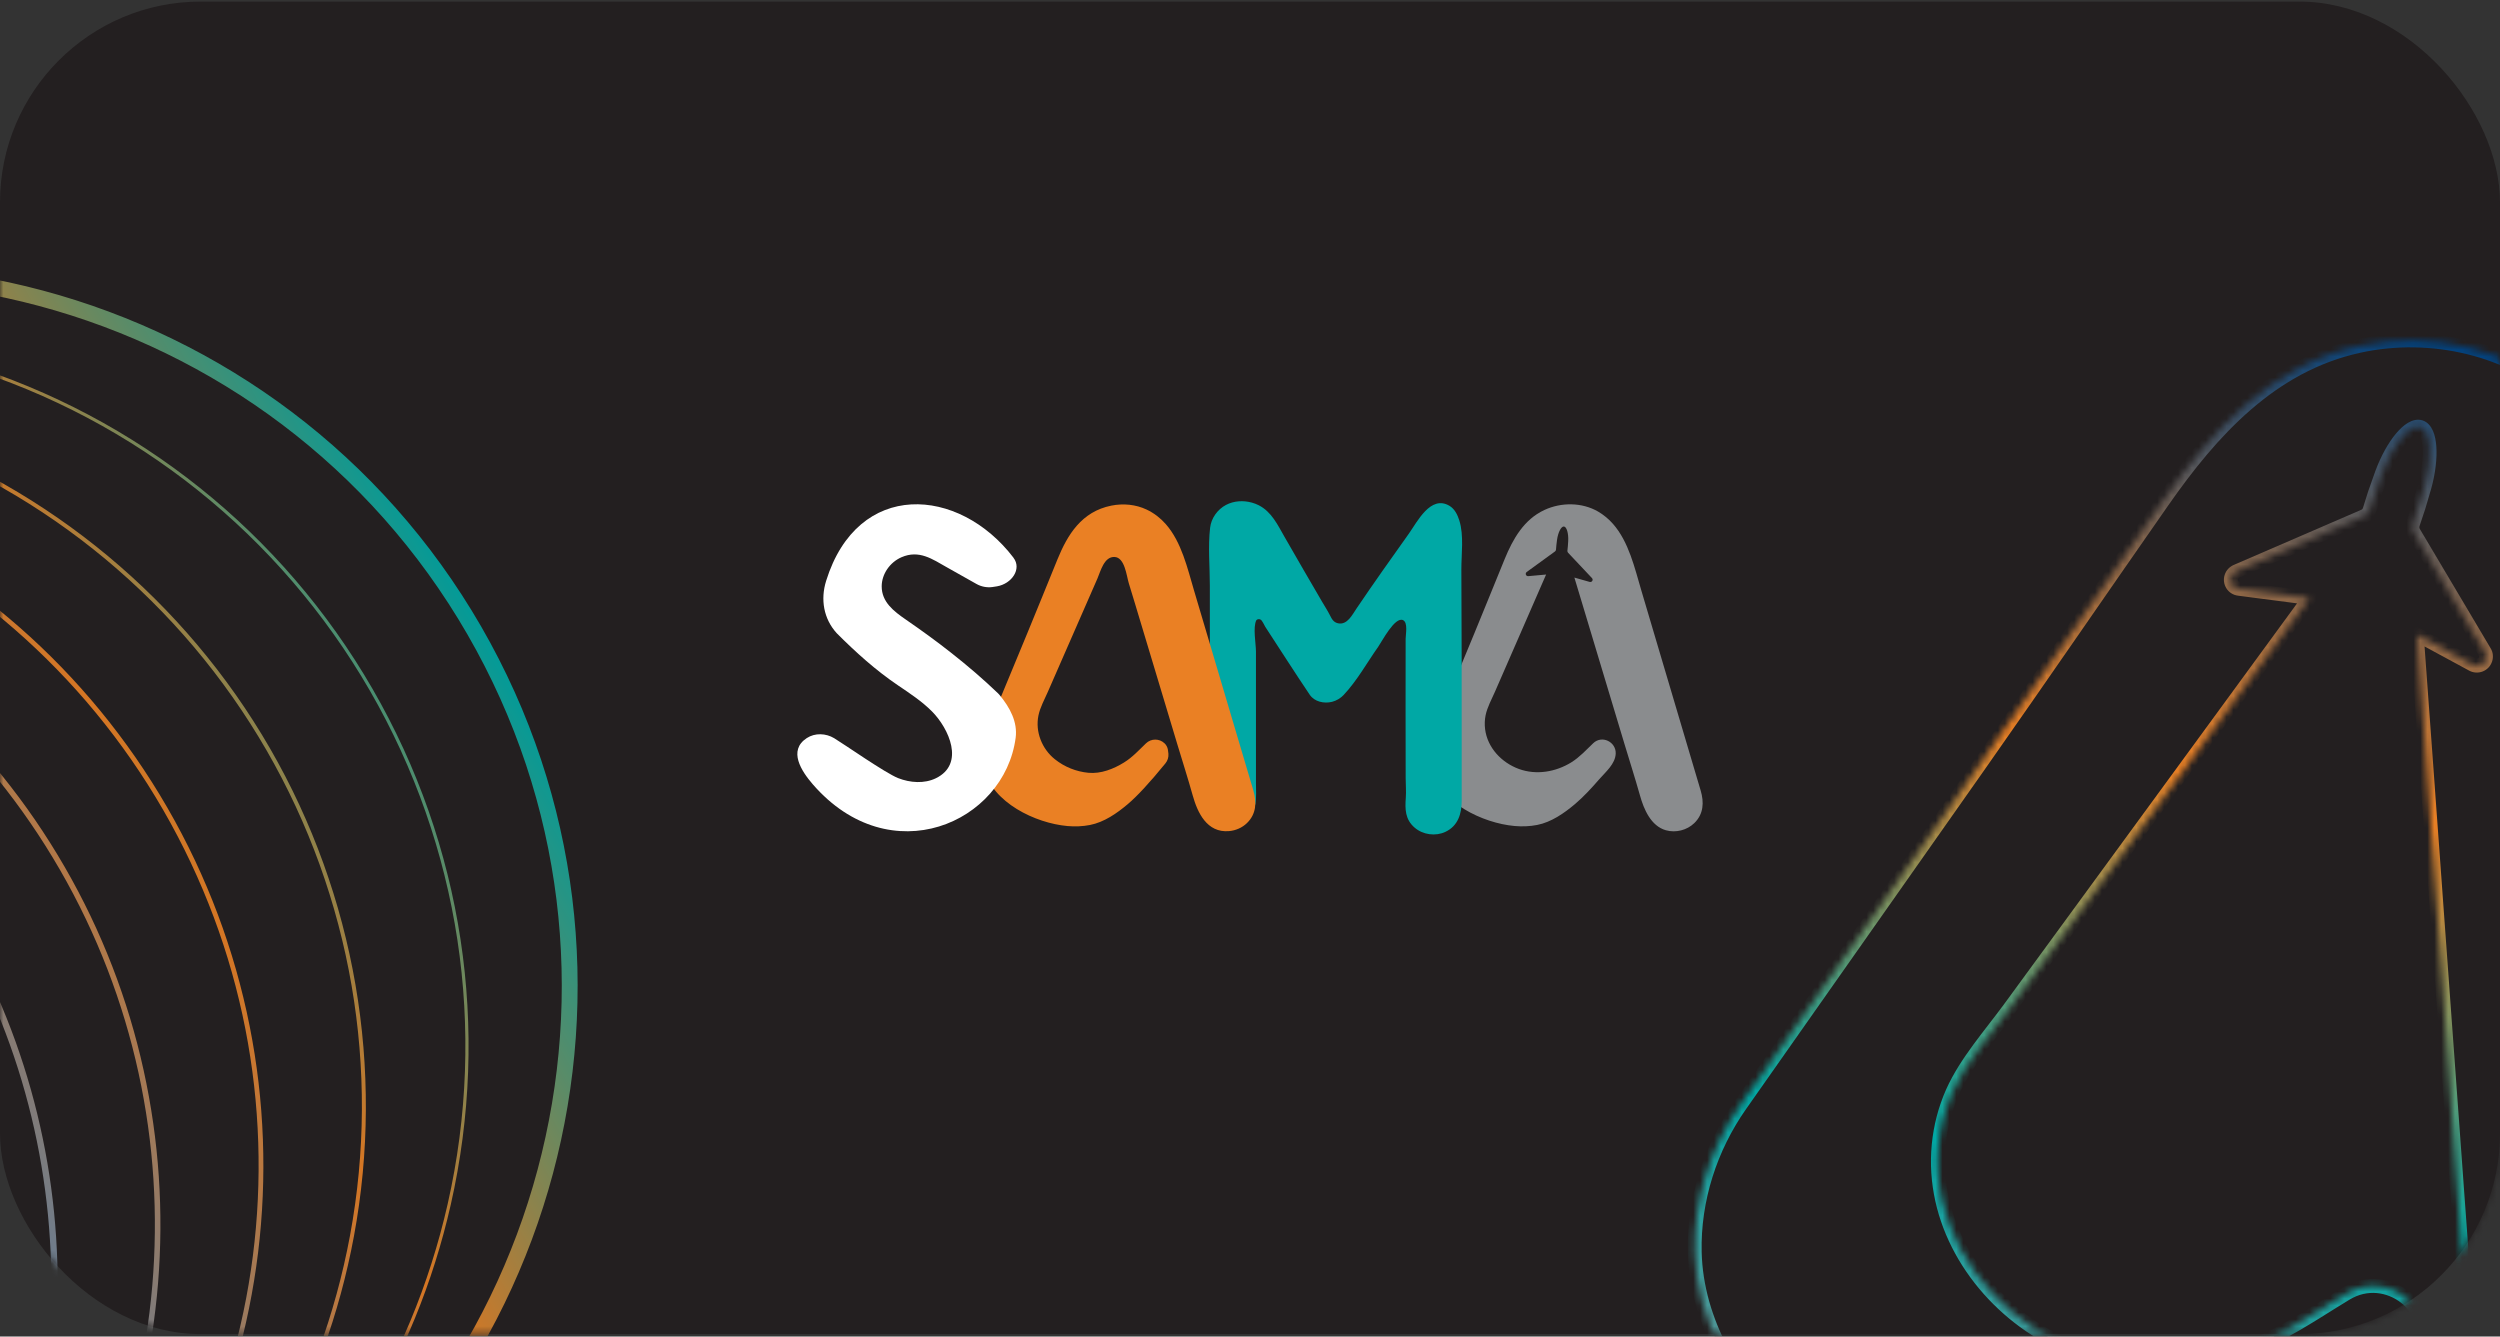 <svg width="361" height="193" viewBox="0 0 361 193" fill="none" xmlns="http://www.w3.org/2000/svg">
<rect x="0" y="0" width="361" height="193" fill="#333333" stroke="none"/>
<rect y="0.227" width="361" height="192.415" rx="29" fill="#231F20"/>
<mask id="mask0_1_430" style="mask-type:alpha" maskUnits="userSpaceOnUse" x="0" y="0" width="361" height="193">
<rect y="0.227" width="361" height="192.415" rx="29" fill="#231F20"/>
</mask>
<g mask="url(#mask0_1_430)">
<mask id="path-3-inside-1_1_430" fill="white">
<path d="M377.318 66.302C375.569 63.112 373.327 60.17 370.516 57.556C362.644 50.318 351.046 47.667 340.607 49.96C327.957 52.732 319.359 62.246 312.258 72.433C303.438 85.074 294.718 97.798 285.864 110.412C277.246 122.681 268.628 134.951 259.991 147.216C257.105 151.336 254.2 155.452 251.314 159.572C246.975 165.749 244.546 173.247 244.722 180.811C245.188 200.848 266.804 217.749 284.296 223.345C288.447 224.669 292.754 225.473 297.115 225.594C305.384 225.813 313.69 222.408 320.923 218.644C326.858 215.543 332.377 211.634 337.745 207.691C342.139 204.464 348.571 201.176 350.087 195.459C351.83 188.9 344.725 183.203 338.78 186.798C333.959 189.712 329.475 192.899 324.089 194.792C314.251 198.213 302.895 197.681 293.932 191.946C285.007 186.219 278.91 176.101 279.946 165.334C280.199 162.69 280.876 160.102 281.953 157.682C283.894 153.351 287.364 149.461 290.163 145.639C297.821 135.18 305.464 124.698 313.122 114.239C319.47 105.552 325.819 96.865 332.167 88.178C332.603 87.561 333.053 86.966 333.508 86.353L323.283 85.022C322.453 84.916 321.943 84.087 322.196 83.31C322.319 82.94 322.58 82.661 322.933 82.501L341.371 74.531C341.743 74.375 342.036 74.044 342.162 73.655C343.019 70.888 342.761 71.684 343.942 68.355C345.496 64.156 348.006 61.183 349.509 61.657C351.006 62.151 351.292 66.026 350.089 70.344C349.093 73.734 349.346 72.957 348.418 75.688C348.292 76.077 348.335 76.504 348.537 76.846L358.791 94.127C358.997 94.451 359.026 94.854 358.908 95.205C358.65 96.001 357.738 96.353 357.013 95.953L348.974 91.596C349.383 97.226 349.793 102.857 350.207 108.469C351.154 121.466 352.087 134.44 353.034 147.437C354.091 161.988 355.148 176.538 356.205 191.089C356.958 201.402 357.89 211.716 358.46 222.048C358.89 230.165 360.75 240.408 368.591 244.681C373.762 247.484 380.428 247.326 385.446 244.238C391.844 240.307 393.564 233.763 393.089 226.827C392.87 223.542 392.632 220.253 392.413 216.968C391.642 205.757 390.875 194.527 390.104 183.317C389.173 169.628 388.236 155.958 387.285 142.265C386.479 130.59 385.692 118.919 384.886 107.244C383.977 93.898 383.972 78.371 377.332 66.326"/>
</mask>
<path d="M377.318 66.302C375.569 63.112 373.327 60.17 370.516 57.556C362.644 50.318 351.046 47.667 340.607 49.96C327.957 52.732 319.359 62.246 312.258 72.433C303.438 85.074 294.718 97.798 285.864 110.412C277.246 122.681 268.628 134.951 259.991 147.216C257.105 151.336 254.2 155.452 251.314 159.572C246.975 165.749 244.546 173.247 244.722 180.811C245.188 200.848 266.804 217.749 284.296 223.345C288.447 224.669 292.754 225.473 297.115 225.594C305.384 225.813 313.69 222.408 320.923 218.644C326.858 215.543 332.377 211.634 337.745 207.691C342.139 204.464 348.571 201.176 350.087 195.459C351.83 188.9 344.725 183.203 338.78 186.798C333.959 189.712 329.475 192.899 324.089 194.792C314.251 198.213 302.895 197.681 293.932 191.946C285.007 186.219 278.91 176.101 279.946 165.334C280.199 162.69 280.876 160.102 281.953 157.682C283.894 153.351 287.364 149.461 290.163 145.639C297.821 135.18 305.464 124.698 313.122 114.239C319.47 105.552 325.819 96.865 332.167 88.178C332.603 87.561 333.053 86.966 333.508 86.353L323.283 85.022C322.453 84.916 321.943 84.087 322.196 83.31C322.319 82.94 322.58 82.661 322.933 82.501L341.371 74.531C341.743 74.375 342.036 74.044 342.162 73.655C343.019 70.888 342.761 71.684 343.942 68.355C345.496 64.156 348.006 61.183 349.509 61.657C351.006 62.151 351.292 66.026 350.089 70.344C349.093 73.734 349.346 72.957 348.418 75.688C348.292 76.077 348.335 76.504 348.537 76.846L358.791 94.127C358.997 94.451 359.026 94.854 358.908 95.205C358.65 96.001 357.738 96.353 357.013 95.953L348.974 91.596C349.383 97.226 349.793 102.857 350.207 108.469C351.154 121.466 352.087 134.44 353.034 147.437C354.091 161.988 355.148 176.538 356.205 191.089C356.958 201.402 357.89 211.716 358.46 222.048C358.89 230.165 360.75 240.408 368.591 244.681C373.762 247.484 380.428 247.326 385.446 244.238C391.844 240.307 393.564 233.763 393.089 226.827C392.87 223.542 392.632 220.253 392.413 216.968C391.642 205.757 390.875 194.527 390.104 183.317C389.173 169.628 388.236 155.958 387.285 142.265C386.479 130.59 385.692 118.919 384.886 107.244C383.977 93.898 383.972 78.371 377.332 66.326" fill="#231F20"/>
<path d="M370.516 57.556L371.197 56.824L371.193 56.82L370.516 57.556ZM340.607 49.96L340.821 50.937L340.822 50.937L340.607 49.96ZM312.258 72.433L313.078 73.005L313.078 73.005L312.258 72.433ZM285.864 110.412L286.683 110.986L286.683 110.986L285.864 110.412ZM259.991 147.216L259.173 146.64L259.172 146.642L259.991 147.216ZM251.314 159.572L252.132 160.146L252.133 160.145L251.314 159.572ZM244.722 180.811L245.722 180.788L245.722 180.788L244.722 180.811ZM284.296 223.345L283.991 224.297L283.992 224.297L284.296 223.345ZM297.115 225.594L297.087 226.593L297.088 226.593L297.115 225.594ZM320.923 218.644L321.385 219.531L321.387 219.53L320.923 218.644ZM337.745 207.691L337.153 206.885L337.153 206.885L337.745 207.691ZM350.087 195.459L349.12 195.203L349.12 195.203L350.087 195.459ZM338.78 186.798L339.297 187.654L339.297 187.654L338.78 186.798ZM324.089 194.792L324.417 195.737L324.42 195.736L324.089 194.792ZM293.932 191.946L293.392 192.787L293.393 192.788L293.932 191.946ZM279.946 165.334L280.941 165.43L280.941 165.429L279.946 165.334ZM281.953 157.682L281.04 157.273L281.039 157.276L281.953 157.682ZM290.163 145.639L290.97 146.23L290.97 146.23L290.163 145.639ZM313.122 114.239L313.928 114.829L313.929 114.829L313.122 114.239ZM332.167 88.178L332.974 88.768L332.979 88.761L332.984 88.755L332.167 88.178ZM333.508 86.353L334.311 86.949L335.325 85.582L333.637 85.362L333.508 86.353ZM323.283 85.022L323.412 84.03L323.41 84.03L323.283 85.022ZM322.196 83.31L321.247 82.996L321.246 83L322.196 83.31ZM322.933 82.501L322.536 81.584L322.529 81.587L322.522 81.59L322.933 82.501ZM341.371 74.531L340.986 73.607L340.974 73.613L341.371 74.531ZM342.162 73.655L343.113 73.965L343.115 73.958L343.117 73.951L342.162 73.655ZM343.942 68.355L343.004 68.008L343 68.021L343.942 68.355ZM349.509 61.657L349.821 60.707L349.81 60.704L349.509 61.657ZM350.089 70.344L351.049 70.626L351.052 70.612L350.089 70.344ZM348.418 75.688L347.471 75.367L347.467 75.379L348.418 75.688ZM348.537 76.846L347.675 77.353L347.677 77.357L348.537 76.846ZM358.791 94.127L357.931 94.637L357.939 94.65L357.947 94.663L358.791 94.127ZM358.908 95.205L357.96 94.886L357.956 94.898L358.908 95.205ZM357.013 95.953L357.497 95.078L357.49 95.074L357.013 95.953ZM348.974 91.596L349.45 90.717L347.844 89.846L347.976 91.668L348.974 91.596ZM350.207 108.469L351.204 108.396L351.204 108.395L350.207 108.469ZM353.034 147.437L354.032 147.365L354.032 147.365L353.034 147.437ZM356.205 191.089L355.208 191.161L355.208 191.162L356.205 191.089ZM358.46 222.048L359.459 221.995L359.459 221.993L358.46 222.048ZM368.591 244.681L368.112 245.559L368.114 245.56L368.591 244.681ZM385.446 244.238L384.922 243.386L384.922 243.387L385.446 244.238ZM393.089 226.827L392.091 226.894L392.091 226.896L393.089 226.827ZM392.413 216.968L393.411 216.901L393.41 216.899L392.413 216.968ZM390.104 183.317L389.107 183.385L389.107 183.385L390.104 183.317ZM387.285 142.265L386.288 142.334L386.288 142.335L387.285 142.265ZM384.886 107.244L383.889 107.312L383.889 107.313L384.886 107.244ZM378.194 65.822C376.396 62.542 374.09 59.513 371.197 56.824L369.836 58.289C372.565 60.826 374.741 63.683 376.441 66.783L378.194 65.822ZM371.193 56.82C363.057 49.339 351.118 46.627 340.393 48.983L340.822 50.937C350.975 48.706 362.231 51.296 369.84 58.292L371.193 56.82ZM340.393 48.983C327.35 51.841 318.564 61.638 311.438 71.861L313.078 73.005C320.153 62.855 328.563 53.623 340.821 50.937L340.393 48.983ZM311.438 71.861C302.608 84.516 293.902 97.22 285.046 109.837L286.683 110.986C295.534 98.375 304.268 85.632 313.078 73.005L311.438 71.861ZM285.046 109.837C276.428 122.106 267.81 134.375 259.173 146.64L260.809 147.792C269.446 135.526 278.065 123.256 286.683 110.986L285.046 109.837ZM259.172 146.642C257.73 148.701 256.282 150.76 254.834 152.819C253.387 154.877 251.939 156.937 250.495 158.998L252.133 160.145C253.575 158.086 255.023 156.028 256.471 153.969C257.918 151.91 259.366 149.851 260.81 147.79L259.172 146.642ZM250.496 158.997C246.042 165.338 243.541 173.043 243.722 180.834L245.722 180.788C245.551 173.451 247.909 166.161 252.132 160.146L250.496 158.997ZM243.722 180.834C243.964 191.211 249.673 200.679 257.428 208.211C265.189 215.749 275.101 221.453 283.991 224.297L284.6 222.392C276 219.641 266.358 214.096 258.821 206.776C251.278 199.449 245.946 190.448 245.722 180.788L243.722 180.834ZM283.992 224.297C288.222 225.647 292.622 226.47 297.087 226.593L297.143 224.594C292.886 224.476 288.672 223.691 284.6 222.392L283.992 224.297ZM297.088 226.593C305.625 226.82 314.122 223.31 321.385 219.531L320.462 217.757C313.257 221.506 305.143 224.806 297.141 224.594L297.088 226.593ZM321.387 219.53C327.394 216.391 332.966 212.442 338.337 208.497L337.153 206.885C331.788 210.826 326.321 214.694 320.46 217.758L321.387 219.53ZM338.337 208.497C339.417 207.703 340.615 206.912 341.878 206.048C343.128 205.193 344.422 204.28 345.632 203.28C348.041 201.288 350.217 198.871 351.053 195.716L349.12 195.203C348.441 197.764 346.642 199.85 344.358 201.738C343.221 202.678 341.988 203.549 340.749 204.397C339.523 205.236 338.269 206.065 337.153 206.885L338.337 208.497ZM351.053 195.716C353.01 188.353 345.035 181.847 338.262 185.943L339.297 187.654C344.415 184.559 350.65 189.447 349.12 195.203L351.053 195.716ZM338.262 185.942C333.359 188.906 329.015 192.001 323.757 193.849L324.42 195.736C329.935 193.797 334.56 190.517 339.297 187.654L338.262 185.942ZM323.76 193.848C314.16 197.186 303.133 196.645 294.471 191.103L293.393 192.788C302.658 198.716 314.343 199.24 324.417 195.737L323.76 193.848ZM294.472 191.104C285.797 185.537 279.948 175.752 280.941 165.43L278.95 165.238C277.871 176.45 284.217 186.9 293.392 192.787L294.472 191.104ZM280.941 165.429C281.184 162.892 281.834 160.409 282.867 158.089L281.039 157.276C279.918 159.795 279.213 162.488 278.95 165.238L280.941 165.429ZM282.866 158.091C284.748 153.889 288.086 150.166 290.97 146.23L289.356 145.048C286.641 148.755 283.039 152.813 281.04 157.273L282.866 158.091ZM290.97 146.23C294.799 141 298.625 135.764 302.45 130.529C306.275 125.293 310.1 120.058 313.928 114.829L312.315 113.648C308.486 118.878 304.66 124.114 300.835 129.349C297.01 134.584 293.185 139.819 289.356 145.048L290.97 146.23ZM313.929 114.829C317.103 110.485 320.277 106.142 323.452 101.798C326.626 97.455 329.8 93.112 332.974 88.768L331.36 87.588C328.185 91.931 325.011 96.275 321.837 100.618C318.663 104.962 315.488 109.305 312.314 113.649L313.929 114.829ZM332.984 88.755C333.411 88.15 333.848 87.573 334.311 86.949L332.705 85.758C332.258 86.36 331.795 86.971 331.35 87.601L332.984 88.755ZM333.637 85.362L323.412 84.03L323.154 86.013L333.379 87.345L333.637 85.362ZM323.41 84.03C323.209 84.004 323.086 83.807 323.147 83.619L321.246 83C320.801 84.367 321.697 85.827 323.156 86.013L323.41 84.03ZM323.146 83.624C323.176 83.532 323.234 83.463 323.344 83.413L322.522 81.59C321.925 81.859 321.461 82.348 321.247 82.996L323.146 83.624ZM323.33 83.419L341.768 75.448L340.974 73.613L322.536 81.584L323.33 83.419ZM341.756 75.454C342.415 75.179 342.903 74.611 343.113 73.965L341.211 73.345C341.169 73.476 341.071 73.572 340.986 73.607L341.756 75.454ZM343.117 73.951C343.968 71.203 343.706 72.014 344.885 68.689L343 68.021C341.817 71.355 342.069 70.574 341.207 73.359L343.117 73.951ZM344.88 68.702C345.627 66.683 346.591 64.997 347.512 63.894C347.975 63.34 348.394 62.973 348.731 62.774C348.897 62.677 349.021 62.633 349.102 62.616C349.179 62.601 349.207 62.611 349.207 62.611L349.81 60.704C349.053 60.465 348.309 60.702 347.716 61.051C347.111 61.408 346.524 61.958 345.977 62.612C344.879 63.928 343.811 65.827 343.004 68.008L344.88 68.702ZM349.196 62.607C349.196 62.607 349.225 62.615 349.277 62.672C349.333 62.733 349.407 62.84 349.484 63.016C349.64 63.374 349.764 63.915 349.814 64.635C349.913 66.067 349.704 67.999 349.126 70.075L351.052 70.612C351.677 68.371 351.927 66.207 351.809 64.498C351.751 63.648 351.597 62.858 351.317 62.215C351.041 61.584 350.576 60.956 349.821 60.707L349.196 62.607ZM349.13 70.062C348.135 73.448 348.393 72.655 347.471 75.367L349.365 76.01C350.3 73.26 350.051 74.022 351.048 70.626L349.13 70.062ZM347.467 75.379C347.255 76.031 347.324 76.755 347.675 77.353L349.399 76.34C349.347 76.252 349.328 76.123 349.369 75.998L347.467 75.379ZM347.677 77.357L357.931 94.637L359.651 93.617L349.397 76.336L347.677 77.357ZM357.947 94.663C357.973 94.704 357.993 94.789 357.96 94.886L359.856 95.524C360.059 94.92 360.02 94.197 359.636 93.591L357.947 94.663ZM357.956 94.898C357.894 95.089 357.677 95.177 357.497 95.078L356.53 96.829C357.799 97.529 359.406 96.914 359.859 95.513L357.956 94.898ZM357.49 95.074L349.45 90.717L348.497 92.475L356.537 96.832L357.49 95.074ZM347.976 91.668C348.386 97.299 348.795 102.93 349.209 108.542L351.204 108.395C350.79 102.784 350.381 97.154 349.971 91.523L347.976 91.668ZM349.209 108.541C349.683 115.04 350.153 121.532 350.623 128.025C351.093 134.518 351.563 141.011 352.037 147.51L354.032 147.365C353.558 140.866 353.088 134.374 352.618 127.881C352.148 121.388 351.678 114.895 351.204 108.396L349.209 108.541ZM352.037 147.51C352.565 154.785 353.094 162.06 353.622 169.336C354.151 176.611 354.679 183.886 355.208 191.161L357.203 191.016C356.674 183.741 356.146 176.466 355.617 169.191C355.089 161.915 354.56 154.64 354.032 147.365L352.037 147.51ZM355.208 191.162C355.963 201.499 356.892 211.781 357.462 222.103L359.459 221.993C358.888 211.65 357.954 201.305 357.203 191.016L355.208 191.162ZM357.461 222.101C357.679 226.201 358.259 230.904 359.807 235.148C361.357 239.399 363.909 243.268 368.112 245.559L369.069 243.803C365.433 241.821 363.133 238.432 361.686 234.463C360.236 230.489 359.671 226.012 359.459 221.995L357.461 222.101ZM368.114 245.56C373.597 248.532 380.645 248.367 385.97 245.09L384.922 243.387C380.211 246.285 373.926 246.436 369.067 243.802L368.114 245.56ZM385.969 245.09C392.809 240.888 394.575 233.892 394.086 226.759L392.091 226.896C392.553 233.634 390.878 239.727 384.922 243.386L385.969 245.09ZM394.086 226.761C393.977 225.116 393.863 223.471 393.748 221.828C393.634 220.184 393.52 218.542 393.411 216.901L391.415 217.034C391.525 218.678 391.639 220.323 391.753 221.967C391.867 223.611 391.981 225.253 392.091 226.894L394.086 226.761ZM393.41 216.899C393.025 211.294 392.641 205.684 392.256 200.074C391.872 194.464 391.488 188.854 391.102 183.248L389.107 183.385C389.492 188.99 389.877 194.6 390.261 200.211C390.645 205.821 391.03 211.431 391.415 217.036L393.41 216.899ZM391.102 183.249C390.17 169.56 389.234 155.89 388.283 142.196L386.288 142.335C387.239 156.027 388.175 169.696 389.107 183.385L391.102 183.249ZM388.283 142.196C387.88 136.359 387.482 130.523 387.084 124.686C386.685 118.85 386.287 113.013 385.884 107.175L383.889 107.313C384.292 113.15 384.69 118.986 385.088 124.823C385.486 130.659 385.885 136.496 386.288 142.334L388.283 142.196ZM385.884 107.176C385.433 100.552 385.2 93.263 384.249 86.164C383.297 79.051 381.613 72.02 378.208 65.843L376.456 66.808C379.691 72.677 381.33 79.432 382.267 86.43C383.206 93.442 383.431 100.589 383.889 107.312L385.884 107.176Z" fill="url(#paint0_linear_1_430)" mask="url(#path-3-inside-1_1_430)"/>
<path d="M69.474 90.456C40.749 40.703 -23.096 23.596 -72.849 52.321C-122.602 81.046 -139.709 144.891 -110.984 194.644C-82.26 244.396 -18.414 261.504 31.339 232.779C81.091 204.054 98.199 140.209 69.474 90.456ZM67.491 91.601C95.584 140.26 78.853 202.702 30.194 230.796C30.085 230.859 29.973 230.913 29.864 230.976C47.57 216.487 59.972 196.528 65.091 173.954C70.857 148.532 66.85 122.091 53.808 99.501C40.766 76.911 19.87 60.22 -5.029 52.502C-27.137 45.65 -50.62 46.41 -72.021 54.498C-71.913 54.435 -71.812 54.366 -71.704 54.304C-23.045 26.21 39.397 42.942 67.491 91.601ZM-0.102 242.312C26.96 209.154 30.827 162.398 9.337 125.176C-12.152 87.955 -54.579 67.925 -96.824 74.781C-95.021 72.754 -93.132 70.789 -91.152 68.896C-46.549 57.291 0.418 76.867 23.566 116.961C46.714 157.054 40.185 207.518 7.833 240.342C5.203 241.111 2.557 241.764 -0.102 242.312ZM-9.611 243.809C12.677 211.084 14.358 168.103 -5.485 133.734C-25.328 99.366 -63.391 79.331 -102.875 82.269C-101.234 80.026 -99.493 77.847 -97.659 75.732C-55.423 68.464 -12.842 88.361 8.644 125.576C30.13 162.791 26.071 209.616 -1.342 242.559C-4.091 243.09 -6.848 243.508 -9.611 243.809ZM-19.517 244.397C-1.922 212.684 -2.16 173.727 -20.309 142.292C-38.458 110.856 -72.077 91.172 -108.337 90.553C-106.859 88.053 -105.267 85.615 -103.57 83.238C-64.164 80.009 -26.074 99.906 -6.279 134.192C13.517 168.481 11.703 211.416 -10.798 243.926C-13.705 244.207 -16.612 244.366 -19.517 244.397ZM-29.875 243.975C-16.835 213.923 -18.749 179.228 -35.132 150.851C-51.516 122.473 -80.606 103.469 -113.152 99.736C-111.868 96.954 -110.457 94.228 -108.922 91.563C-72.804 91.977 -39.266 111.52 -21.202 142.808C-3.138 174.094 -2.983 212.91 -20.681 244.398C-23.757 244.395 -26.823 244.254 -29.875 243.975ZM-40.82 242.38C-32.117 214.699 -35.389 184.526 -49.907 159.381C-64.424 134.236 -88.918 116.315 -117.243 110.011C-116.194 106.895 -114.996 103.831 -113.65 100.825C-81.314 104.414 -52.388 123.252 -36.124 151.423C-19.859 179.595 -18.008 214.063 -31.068 243.862C-34.344 243.524 -37.597 243.03 -40.82 242.38ZM24.161 116.618C1.07 76.623 -45.567 56.906 -90.104 67.918C-88.091 66.048 -86.001 64.243 -83.815 62.522C-61.989 55.023 -38.076 55.114 -16.16 62.874C6.856 71.022 26.264 87.171 38.489 108.346C50.714 129.52 54.995 154.403 50.543 178.407C46.306 201.268 34.428 222.023 17.021 237.175C14.438 238.208 11.829 239.116 9.203 239.924C41.009 206.86 47.253 156.615 24.161 116.618ZM51.108 178.513C55.583 154.371 51.278 129.352 38.984 108.059C26.692 86.768 7.176 70.528 -15.968 62.334C-37.453 54.727 -60.852 54.429 -82.349 61.406C-79.757 59.442 -77.05 57.587 -74.229 55.848C-52.298 46.934 -27.993 45.863 -5.165 52.939C19.624 60.623 40.427 77.241 53.411 99.73C66.395 122.22 70.385 148.544 64.644 173.853C59.358 197.162 46.278 217.678 27.589 232.213C24.674 233.786 21.716 235.202 18.72 236.463C35.511 221.335 46.952 200.922 51.108 178.513ZM-65.674 233.971C-64.58 213.85 -69.328 193.976 -79.453 176.439C-89.578 158.901 -104.415 144.853 -122.388 135.742C-122.103 131.585 -121.543 127.459 -120.758 123.379C-97.702 131.462 -78.31 147.506 -66.067 168.711C-53.824 189.917 -49.627 214.731 -54.154 238.74C-58.08 237.38 -61.932 235.803 -65.674 233.971ZM-81.005 224.692C-82.668 210.67 -87.104 197.306 -94.227 184.969C-101.35 172.632 -110.706 162.107 -122.018 153.657C-122.592 148.352 -122.74 143.038 -122.483 137.757C-105.16 146.715 -90.85 160.367 -81.041 177.356C-71.233 194.344 -66.565 213.564 -67.467 233.046C-72.169 230.628 -76.698 227.842 -81.005 224.692ZM-121.665 156.538C-111.293 164.608 -102.657 174.491 -96.013 186C-89.368 197.508 -85.127 209.93 -83.325 222.945C-93.429 215.103 -102.222 205.241 -109.001 193.499C-115.781 181.756 -119.925 169.21 -121.665 156.538ZM-52.62 239.271C-47.951 214.815 -52.206 189.517 -64.681 167.91C-77.156 146.303 -96.936 129.97 -120.45 121.786C-119.712 118.25 -118.8 114.754 -117.694 111.316C-89.68 117.506 -65.447 135.21 -51.096 160.067C-36.743 184.926 -33.529 214.762 -42.176 242.119C-45.706 241.357 -49.19 240.399 -52.62 239.271Z" fill="url(#paint1_linear_1_430)" fill-opacity="0.9"/>
</g>
<path d="M232.908 75.642C232.304 74.955 231.593 74.356 230.76 73.868C228.432 72.524 225.441 72.509 223.005 73.644C220.053 75.018 218.465 77.824 217.281 80.713C215.81 84.298 214.368 87.898 212.887 91.478C211.445 94.961 210.003 98.444 208.557 101.927C208.074 103.096 207.587 104.266 207.105 105.435C206.379 107.188 206.194 109.161 206.652 111.008C207.865 115.898 214.095 118.86 218.694 119.274C219.785 119.372 220.886 119.333 221.963 119.123C224.004 118.724 225.855 117.433 227.423 116.113C228.709 115.026 229.849 113.765 230.95 112.503C231.851 111.47 233.249 110.311 233.308 108.825C233.376 107.12 231.32 106.112 230.059 107.32C229.036 108.299 228.11 109.327 226.892 110.087C224.666 111.465 221.851 111.957 219.337 111.042C216.833 110.126 214.782 107.978 214.446 105.279C214.363 104.616 214.388 103.944 214.519 103.291C214.758 102.122 215.396 100.977 215.873 99.886C217.179 96.9 218.48 93.909 219.785 90.923C220.867 88.444 221.948 85.964 223.029 83.484C223.102 83.309 223.18 83.139 223.258 82.963L220.677 83.197C220.467 83.217 220.297 83.041 220.316 82.837C220.326 82.739 220.375 82.656 220.452 82.598L224.54 79.631C224.622 79.573 224.676 79.475 224.686 79.373C224.744 78.647 224.725 78.857 224.832 77.975C224.983 76.859 225.436 75.992 225.83 76.026C226.225 76.065 226.508 77.001 226.449 78.126C226.391 79.013 226.41 78.808 226.332 79.529C226.322 79.631 226.357 79.734 226.425 79.807L229.888 83.484C229.956 83.553 229.986 83.65 229.976 83.743C229.956 83.952 229.752 84.088 229.552 84.03L227.341 83.402C227.75 84.761 228.159 86.12 228.568 87.474C229.513 90.611 230.453 93.743 231.398 96.881C232.455 100.393 233.513 103.905 234.57 107.417C235.32 109.907 236.114 112.386 236.82 114.89C237.371 116.858 238.389 119.269 240.547 119.888C241.969 120.292 243.596 119.888 244.658 118.855C246.012 117.54 246.076 115.84 245.579 114.164C245.345 113.37 245.106 112.576 244.872 111.782C244.069 109.074 243.265 106.36 242.461 103.652C241.482 100.344 240.503 97.041 239.519 93.734C238.681 90.913 237.848 88.093 237.01 85.272C236.055 82.047 235.203 78.238 232.913 75.647" fill="#8A8C8E"/>
<path d="M180.775 72.578C181.111 72.67 181.438 72.797 181.75 72.953C183.606 73.888 184.487 75.778 185.471 77.498C187.269 80.62 189.061 83.743 190.883 86.846C191.268 87.513 191.702 88.166 192.048 88.853C192.32 89.398 192.569 89.871 193.231 90.007C194.547 90.275 195.277 88.76 195.881 87.869C198.346 84.225 200.889 80.635 203.442 77.054C204.65 75.359 206.589 71.413 209.312 73.045C210.052 73.489 210.466 74.326 210.724 75.15C211.411 77.322 211.012 80.002 211.021 82.257C211.065 90.957 211.075 99.657 211.07 108.358C211.07 111.66 211.065 113.209 211.07 115.635C211.07 117.491 210.544 119.26 208.722 120.117C207.29 120.794 205.468 120.546 204.27 119.508C202.891 118.319 202.877 116.834 202.998 115.182C203.067 114.267 202.979 113.297 202.979 112.376C202.979 106.375 202.945 98.254 202.974 92.253C202.974 91.61 203.334 89.91 202.609 89.554C201.43 88.975 199.535 92.657 199.018 93.388C197.411 95.663 195.945 98.318 194.03 100.344C193.577 100.827 192.988 101.182 192.35 101.343C191.19 101.635 189.802 101.328 189.125 100.32C186.942 97.081 184.843 93.787 182.709 90.519C182.534 90.251 182.29 89.608 182.013 89.462C181.823 89.364 181.569 89.394 181.423 89.549C180.892 90.558 181.36 92.969 181.36 94.07V113.058C181.36 115.065 181.72 117.34 179.562 118.432C178.383 119.031 176.854 118.865 175.836 118.022C174.935 117.282 174.506 116.103 174.613 114.958C174.74 113.526 174.701 112.079 174.701 110.637V84.576C174.701 81.838 174.423 78.925 174.74 76.202C174.9 74.823 175.807 73.562 177.029 72.914C178.164 72.315 179.528 72.232 180.77 72.578" fill="#00A8A5"/>
<path d="M180.99 114.155C180.756 113.361 180.522 112.566 180.283 111.777C179.48 109.069 178.676 106.36 177.872 103.652C176.893 100.349 175.914 97.046 174.935 93.744C174.097 90.923 173.264 88.108 172.426 85.292C171.471 82.067 170.619 78.263 168.329 75.671C167.579 74.823 166.678 74.107 165.572 73.581C163.999 72.836 162.191 72.67 160.481 73.011C156.165 73.874 154.144 77.24 152.712 80.737C151.245 84.323 149.803 87.918 148.318 91.498C146.876 94.981 145.434 98.459 143.992 101.942C143.51 103.111 143.023 104.28 142.54 105.449C141.814 107.203 141.629 109.171 142.087 111.017C143.3 115.908 149.526 118.865 154.124 119.279C155.216 119.377 156.316 119.338 157.393 119.128C159.429 118.729 161.285 117.443 162.849 116.118C164.218 114.963 166.03 113 168.29 110.228C168.607 109.839 168.763 109.342 168.719 108.84C168.704 108.66 168.68 108.465 168.646 108.255C168.587 107.9 168.412 107.568 168.149 107.325C167.399 106.619 166.23 106.623 165.484 107.335C164.461 108.314 163.541 109.342 162.318 110.097C160.803 111.037 158.971 111.763 157.174 111.592C155.396 111.422 153.715 110.749 152.322 109.634C150.456 108.148 149.467 105.659 149.954 103.306C150.193 102.142 150.831 100.997 151.309 99.901C153.691 94.45 156.083 89.004 158.465 83.548C158.927 82.481 159.429 80.367 160.93 80.425C162.42 80.484 162.659 83.1 163 84.225C163.321 85.287 163.638 86.349 163.969 87.406C163.979 87.435 163.989 87.465 163.994 87.494C164.934 90.626 165.879 93.758 166.824 96.895C167.881 100.403 168.938 103.915 169.99 107.422C170.74 109.912 171.534 112.386 172.236 114.89C172.903 117.272 174.258 120.307 177.492 120.01C178.447 119.922 179.372 119.523 180.059 118.855C181.418 117.54 181.482 115.835 180.985 114.159" fill="#EA8024"/>
<path d="M146.35 80.547C147.568 82.14 146.121 84.298 143.953 84.668C143.768 84.703 143.588 84.727 143.412 84.751C143.368 84.756 143.329 84.761 143.286 84.771C142.492 84.873 141.688 84.712 141.006 84.327C139.579 83.524 138.151 82.72 136.724 81.916C134.634 80.737 132.725 79.359 130.177 80.464C128.487 81.2 127.327 82.9 127.317 84.654C127.308 86.924 129.047 88.258 130.815 89.476C133.041 91.011 135.233 92.594 137.347 94.265C139.803 96.194 142.058 98.142 144.114 100.115C144.177 100.179 144.24 100.242 144.299 100.31C145.872 102.2 146.954 104.29 146.661 106.531C145.044 118.855 128.54 126.128 117.375 113.263C115.728 111.363 113.76 108.367 116.498 106.58C117.692 105.8 119.26 105.878 120.454 106.594C121.93 107.486 127.843 111.631 129.695 112.362C131.424 113.039 133.47 113.19 135.136 112.381C139.384 110.321 137.011 105.182 134.585 102.736C133.144 101.284 131.4 100.135 129.685 98.975C126.441 96.783 123.557 94.172 120.824 91.435C118.924 89.35 118.456 86.554 119.294 83.874C123.854 69.226 138.473 70.205 146.35 80.537" fill="white"/>
<defs>
<linearGradient id="paint0_linear_1_430" x1="353.461" y1="49.49" x2="312.506" y2="232.779" gradientUnits="userSpaceOnUse">
<stop stop-color="#00417E"/>
<stop offset="0.365" stop-color="#EA8024"/>
<stop offset="0.682" stop-color="#00A8A5"/>
<stop offset="1" stop-color="#8A8C8E"/>
</linearGradient>
<linearGradient id="paint1_linear_1_430" x1="69.474" y1="90.456" x2="-110.984" y2="194.644" gradientUnits="userSpaceOnUse">
<stop stop-color="#00A8A5"/>
<stop offset="0.26" stop-color="#EA8024"/>
<stop offset="0.565" stop-color="#478AC9"/>
<stop offset="0.795" stop-color="#8A8C8E"/>
</linearGradient>
</defs>
</svg>
